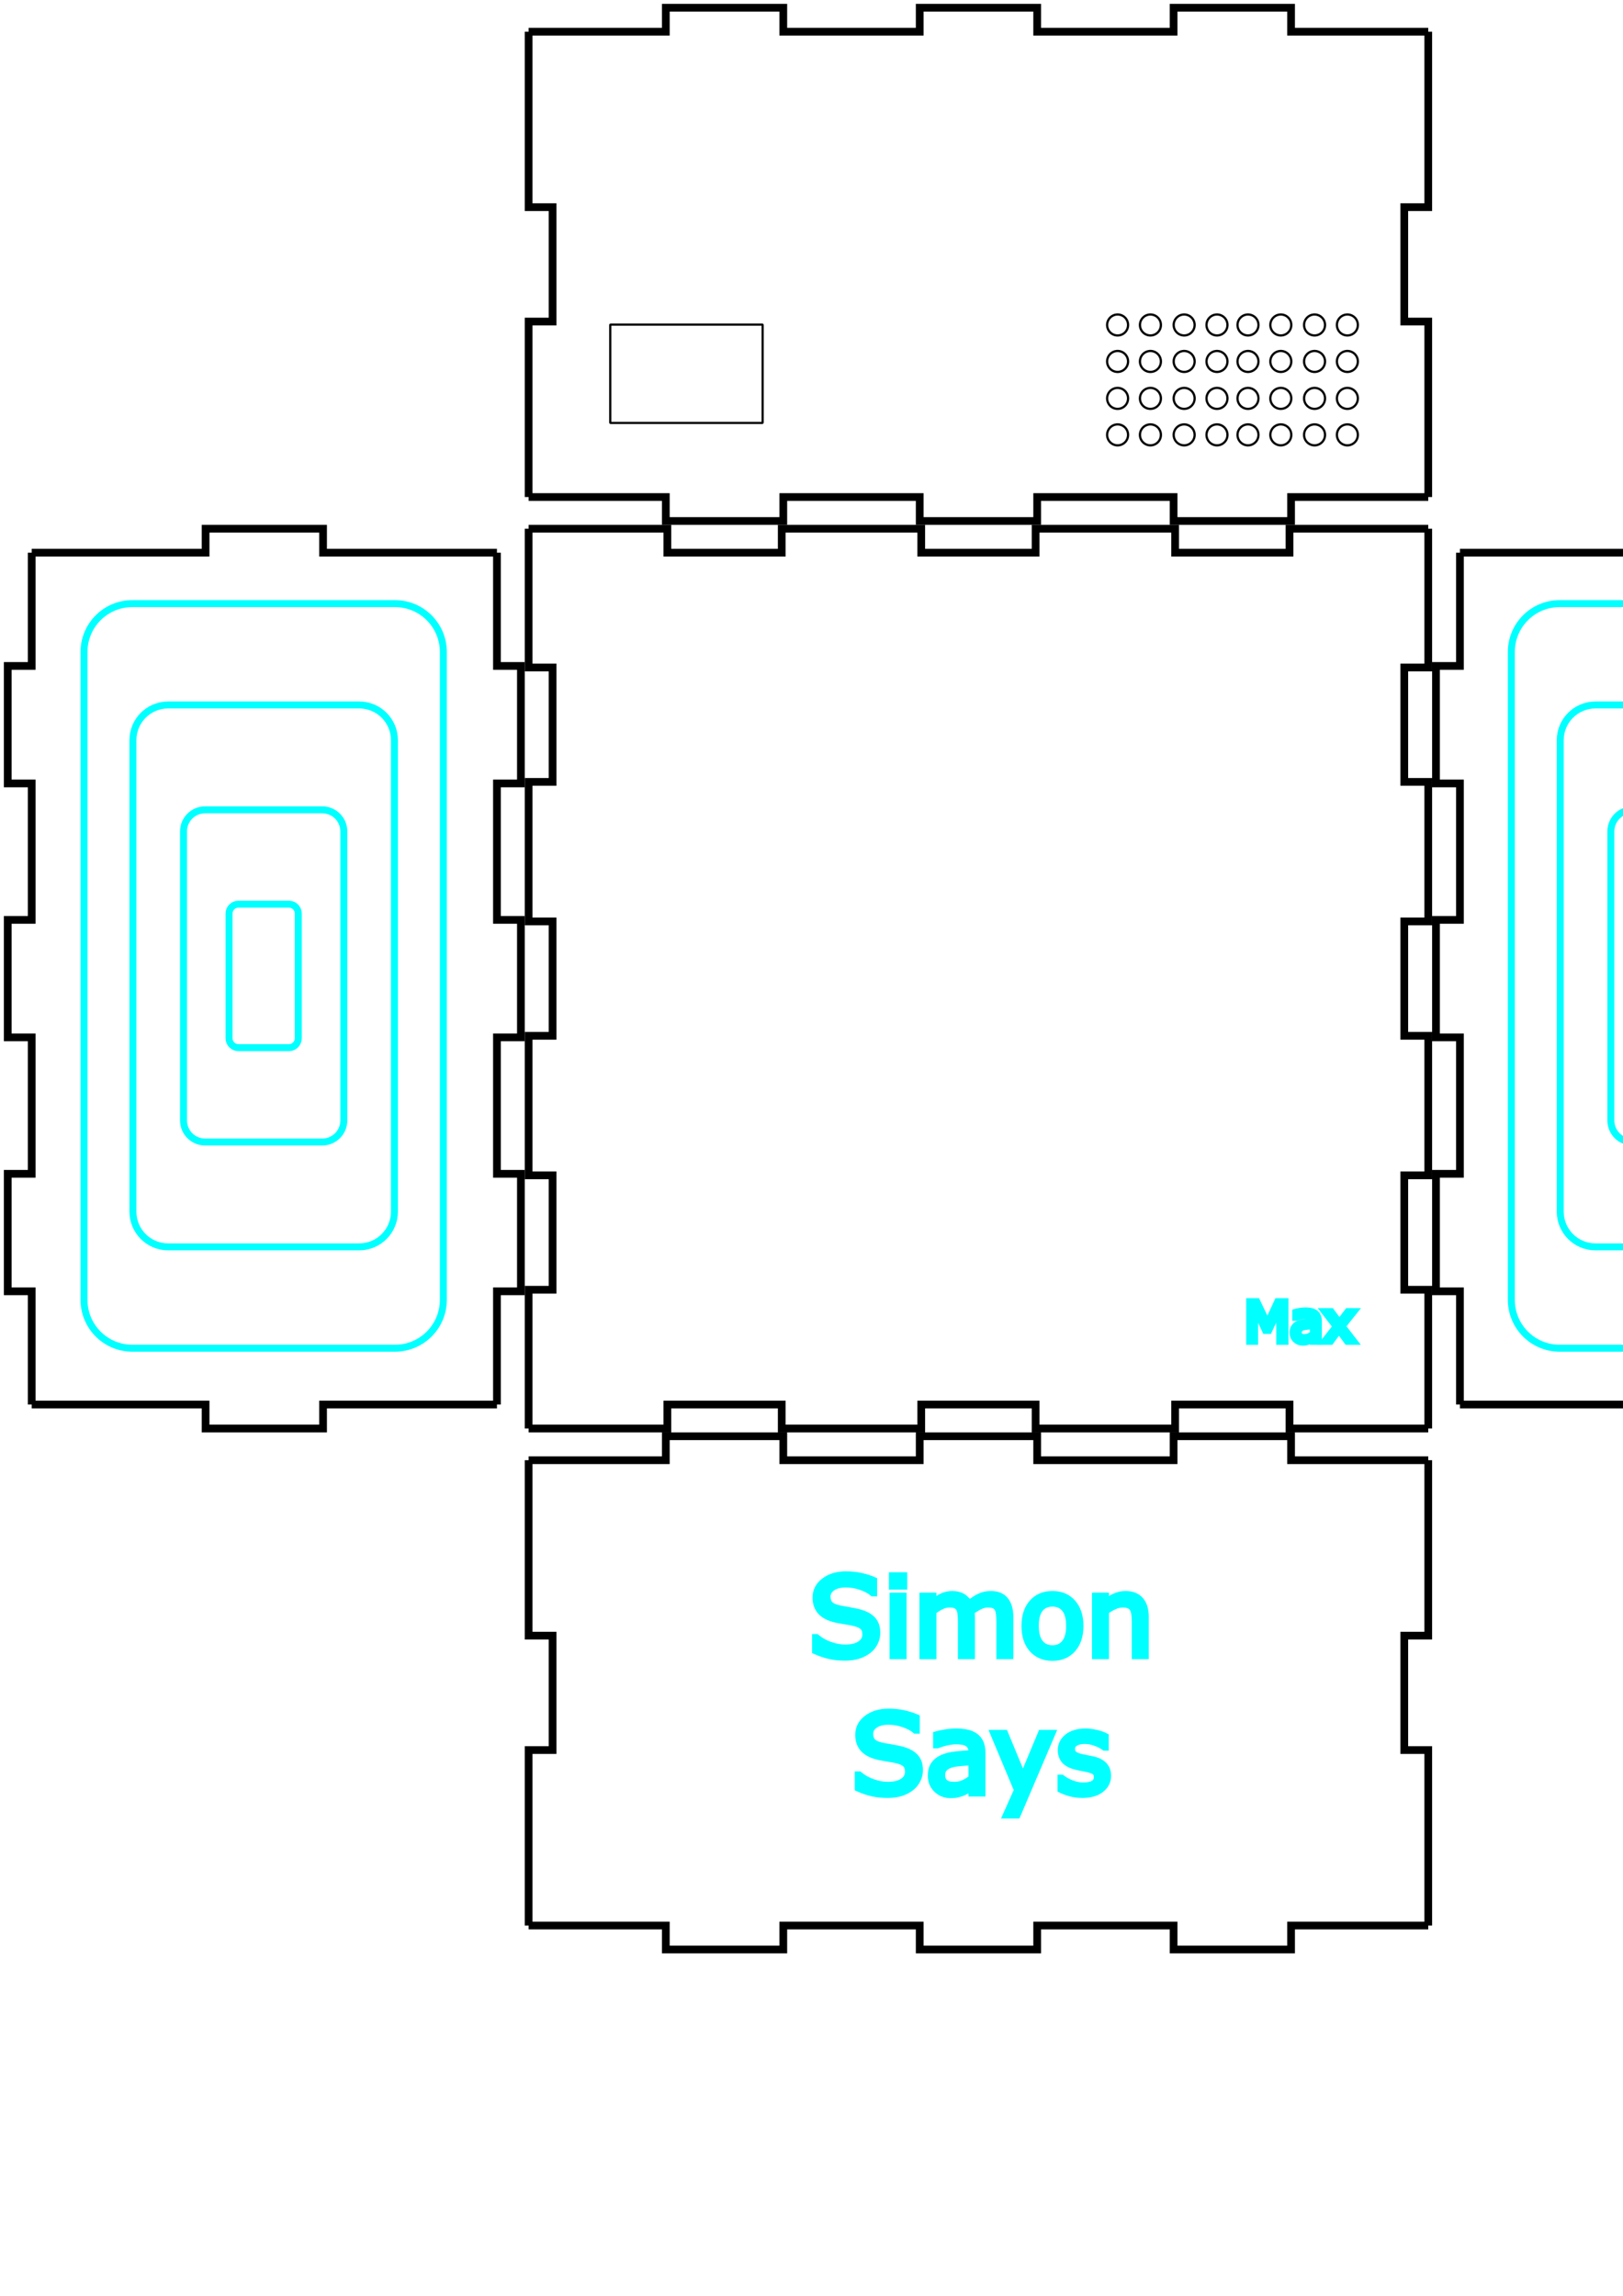 <?xml version="1.0" encoding="UTF-8" standalone="no"?>
<!-- Created with Inkscape (http://www.inkscape.org/) -->

<svg
   width="210mm"
   height="297mm"
   viewBox="0 0 210 297"
   version="1.1"
   id="svg5"
   sodipodi:docname="box skila2.svg"
   inkscape:version="1.2.1 (9c6d41e410, 2022-07-14)"
   xmlns:inkscape="http://www.inkscape.org/namespaces/inkscape"
   xmlns:sodipodi="http://sodipodi.sourceforge.net/DTD/sodipodi-0.dtd"
   xmlns="http://www.w3.org/2000/svg"
   xmlns:svg="http://www.w3.org/2000/svg">
  <sodipodi:namedview
     id="namedview7"
     pagecolor="#ffffff"
     bordercolor="#999999"
     borderopacity="1"
     inkscape:showpageshadow="0"
     inkscape:pageopacity="0"
     inkscape:pagecheckerboard="0"
     inkscape:deskcolor="#d1d1d1"
     inkscape:document-units="mm"
     showgrid="true"
     inkscape:zoom="1.1893044"
     inkscape:cx="863.95039"
     inkscape:cy="670.98045"
     inkscape:window-width="2240"
     inkscape:window-height="1294"
     inkscape:window-x="-11"
     inkscape:window-y="-11"
     inkscape:window-maximized="1"
     inkscape:current-layer="layer1" />
  <defs
     id="defs2">
    <rect
       x="322.037"
       y="759.267"
       width="314.47"
       height="140.418"
       id="rect9276" />
  </defs>
  <g
     inkscape:label="Layer 1"
     inkscape:groupmode="layer"
     id="layer1">
    <g
       aria-label="Max "
       id="text10070"
       style="font-size:7.056px;-inkscape-font-specification:sans-serif;text-align:center;text-anchor:middle;fill:#00ffff;stroke:#00ffff;stroke-width:0.9;paint-order:fill markers stroke">
      <path
         d="m 166.264,173.526 h -0.682 v -4.42 l -1.426,3.008 h -0.407 l -1.416,-3.008 v 4.42 h -0.637 v -5.13 h 0.93 l 1.368,2.856 1.323,-2.856 h 0.947 z"
         style="stroke-width:0.9"
         id="path10072" />
      <path
         d="m 170.581,173.526 h -0.644 v -0.41 q -0.086,0.059 -0.234,0.165 -0.145,0.103 -0.282,0.165 -0.162,0.079 -0.372,0.131 -0.21,0.055 -0.493,0.055 -0.52,0 -0.882,-0.345 -0.362,-0.345 -0.362,-0.878 0,-0.438 0.186,-0.706 0.189,-0.272 0.537,-0.427 0.351,-0.155 0.844,-0.21 0.493,-0.055 1.058,-0.083 v -0.1 q 0,-0.22 -0.079,-0.365 -0.076,-0.145 -0.22,-0.227 -0.138,-0.079 -0.331,-0.107 -0.193,-0.028 -0.403,-0.028 -0.255,0 -0.568,0.069 -0.314,0.066 -0.648,0.193 h -0.035 v -0.658 q 0.189,-0.052 0.548,-0.114 0.358,-0.062 0.706,-0.062 0.407,0 0.706,0.069 0.303,0.066 0.524,0.227 0.217,0.158 0.331,0.41 0.114,0.251 0.114,0.624 z m -0.644,-0.947 v -1.071 q -0.296,0.017 -0.699,0.052 -0.4,0.034 -0.634,0.1 -0.279,0.079 -0.451,0.248 -0.172,0.165 -0.172,0.458 0,0.331 0.2,0.5 0.2,0.165 0.61,0.165 0.341,0 0.624,-0.131 0.282,-0.134 0.524,-0.32 z"
         style="stroke-width:0.9"
         id="path10074" />
      <path
         d="m 175.159,173.526 h -0.816 l -1.092,-1.478 -1.099,1.478 h -0.754 l 1.502,-1.919 -1.488,-1.929 h 0.816 l 1.085,1.454 1.089,-1.454 h 0.758 l -1.512,1.895 z"
         style="stroke-width:0.9"
         id="path10076" />
    </g>
    <g
       id="panel3369">
      <path
         style="fill:none;stroke:#000000;stroke-width:1"
         d="M 68.4 188.9 L 86.15 188.9 L 86.15 185.8 L 101.35 185.8 L 101.35 188.9 L 119 188.9 L 119 185.8 L 134.2 185.8 L 134.2 188.9 L 151.85 188.9 L 151.85 185.8 L 167.05 185.8 L 167.05 188.9 L 184.8 188.9"
         id="path119" />
      <path
         style="fill:none;stroke:#000000;stroke-width:1"
         d="M 184.8 188.9 L 184.8 211.6 L 181.7 211.6 L 181.7 226.4 L 184.8 226.4 L 184.8 249.1"
         id="path121" />
      <path
         style="fill:none;stroke:#000000;stroke-width:1"
         d="M 184.8 249.1 L 167.05 249.1 L 167.05 252.2 L 151.85 252.2 L 151.85 249.1 L 134.2 249.1 L 134.2 252.2 L 119 252.2 L 119 249.1 L 101.35 249.1 L 101.35 252.2 L 86.15 252.2 L 86.15 249.1 L 68.4 249.1"
         id="path123" />
      <path
         style="fill:none;stroke:#000000;stroke-width:1"
         d="M 68.4 249.1 L 68.4 226.4 L 71.5 226.4 L 71.5 211.6 L 68.4 211.6 L 68.4 188.9"
         id="path125" />
    </g>
    <g
       id="panel6926">
      <path
         style="fill:none;stroke:#000000;stroke-width:1"
         d="M 4.1 71.5 L 26.6 71.5 L 26.6 68.4 L 41.8 68.4 L 41.8 71.5 L 64.3 71.5"
         id="path128" />
      <path
         style="fill:none;stroke:#000000;stroke-width:1"
         d="M 64.3 71.5 L 64.3 86.15 L 67.4 86.15 L 67.4 101.35 L 64.3 101.35 L 64.3 119 L 67.4 119 L 67.4 134.2 L 64.3 134.2 L 64.3 151.85 L 67.4 151.85 L 67.4 167.05 L 64.3 167.05 L 64.3 181.7"
         id="path130" />
      <path
         style="fill:none;stroke:#000000;stroke-width:1"
         d="M 64.3 181.7 L 41.8 181.7 L 41.8 184.8 L 26.6 184.8 L 26.6 181.7 L 4.1 181.7"
         id="path132" />
      <path
         style="fill:none;stroke:#000000;stroke-width:1"
         d="M 4.1 181.7 L 4.1 167.05 L 1 167.05 L 1 151.85 L 4.1 151.85 L 4.1 134.2 L 1 134.2 L 1 119 L 4.1 119 L 4.1 101.35 L 1 101.35 L 1 86.15 L 4.1 86.15 L 4.1 71.5"
         id="path134" />
    </g>
    <g
       id="panel2256">
      <path
         style="fill:none;stroke:#000000;stroke-width:1"
         d="M 68.4 68.4 L 86.35 68.4 L 86.35 71.5 L 101.15 71.5 L 101.15 68.4 L 119.2 68.4 L 119.2 71.5 L 134 71.5 L 134 68.4 L 152.05 68.4 L 152.05 71.5 L 166.85 71.5 L 166.85 68.4 L 184.8 68.4"
         id="path137" />
      <path
         style="fill:none;stroke:#000000;stroke-width:1"
         d="M 184.8 68.4 L 184.8 86.35 L 181.7 86.35 L 181.7 101.15 L 184.8 101.15 L 184.8 119.2 L 181.7 119.2 L 181.7 134 L 184.8 134 L 184.8 152.05 L 181.7 152.05 L 181.7 166.85 L 184.8 166.85 L 184.8 184.8"
         id="path139" />
      <path
         style="fill:none;stroke:#000000;stroke-width:1"
         d="M 184.8 184.8 L 166.85 184.8 L 166.85 181.7 L 152.05 181.7 L 152.05 184.8 L 134 184.8 L 134 181.7 L 119.2 181.7 L 119.2 184.8 L 101.15 184.8 L 101.15 181.7 L 86.35 181.7 L 86.35 184.8 L 68.4 184.8"
         id="path141" />
      <path
         style="fill:none;stroke:#000000;stroke-width:1"
         d="M 68.4 184.8 L 68.4 166.85 L 71.5 166.85 L 71.5 152.05 L 68.4 152.05 L 68.4 134 L 71.5 134 L 71.5 119.2 L 68.4 119.2 L 68.4 101.15 L 71.5 101.15 L 71.5 86.35 L 68.4 86.35 L 68.4 68.4"
         id="path143" />
    </g>
    <g
       id="panel1471">
      <path
         style="fill:none;stroke:#000000;stroke-width:1"
         d="M 188.9 71.5 L 211.4 71.5 L 211.4 68.4 L 226.6 68.4 L 226.6 71.5 L 249.1 71.5"
         id="path146" />
      <path
         style="fill:none;stroke:#000000;stroke-width:1"
         d="M 249.1 71.5 L 249.1 86.15 L 252.2 86.15 L 252.2 101.35 L 249.1 101.35 L 249.1 119 L 252.2 119 L 252.2 134.2 L 249.1 134.2 L 249.1 151.85 L 252.2 151.85 L 252.2 167.05 L 249.1 167.05 L 249.1 181.7"
         id="path148" />
      <path
         style="fill:none;stroke:#000000;stroke-width:1"
         d="M 249.1 181.7 L 226.6 181.7 L 226.6 184.8 L 211.4 184.8 L 211.4 181.7 L 188.9 181.7"
         id="path150" />
      <path
         style="fill:none;stroke:#000000;stroke-width:1"
         d="M 188.9 181.7 L 188.9 167.05 L 185.8 167.05 L 185.8 151.85 L 188.9 151.85 L 188.9 134.2 L 185.8 134.2 L 185.8 119 L 188.9 119 L 188.9 101.35 L 185.8 101.35 L 185.8 86.15 L 188.9 86.15 L 188.9 71.5"
         id="path152" />
    </g>
    <g
       id="panel1808">
      <path
         style="fill:none;stroke:#000000;stroke-width:1"
         d="M 253.2 68.4 L 271.15 68.4 L 271.15 71.5 L 285.95 71.5 L 285.95 68.4 L 304 68.4 L 304 71.5 L 318.8 71.5 L 318.8 68.4 L 336.85 68.4 L 336.85 71.5 L 351.65 71.5 L 351.65 68.4 L 369.6 68.4"
         id="path155" />
      <path
         style="fill:none;stroke:#000000;stroke-width:1"
         d="m 369.6,68.4 v 17.95 h -3.1 v 14.8 h 3.1 c 3.848,6.206 4.114,12.263 0,18.05 h -3.1 V 134 h 3.1 c 2.72,4.857 4.733,9.348 0,18.05 h -3.1 v 14.8 h 3.1 v 17.95"
         id="path157"
         sodipodi:nodetypes="cccccccccccccc" />
      <path
         style="fill:none;stroke:#000000;stroke-width:1"
         d="M 369.6 184.8 L 351.65 184.8 L 351.65 181.7 L 336.85 181.7 L 336.85 184.8 L 318.8 184.8 L 318.8 181.7 L 304 181.7 L 304 184.8 L 285.95 184.8 L 285.95 181.7 L 271.15 181.7 L 271.15 184.8 L 253.2 184.8"
         id="path159" />
      <path
         style="fill:none;stroke:#000000;stroke-width:1"
         d="M 253.2 184.8 L 253.2 166.85 L 256.3 166.85 L 256.3 152.05 L 253.2 152.05 L 253.2 134 L 256.3 134 L 256.3 119.2 L 253.2 119.2 L 253.2 101.15 L 256.3 101.15 L 256.3 86.35 L 253.2 86.35 L 253.2 68.4"
         id="path161" />
    </g>
    <g
       id="panel1019">
      <path
         style="fill:none;stroke:#000000;stroke-width:1"
         d="M 68.4 4.1 L 86.15 4.1 L 86.15 1 L 101.35 1 L 101.35 4.1 L 119 4.1 L 119 1 L 134.2 1 L 134.2 4.1 L 151.85 4.1 L 151.85 1 L 167.05 1 L 167.05 4.1 L 184.8 4.1"
         id="path164" />
      <path
         style="fill:none;stroke:#000000;stroke-width:1"
         d="M 184.8 4.1 L 184.8 26.8 L 181.7 26.8 L 181.7 41.6 L 184.8 41.6 L 184.8 64.3"
         id="path166" />
      <path
         style="fill:none;stroke:#000000;stroke-width:1"
         d="M 184.8 64.3 L 167.05 64.3 L 167.05 67.4 L 151.85 67.4 L 151.85 64.3 L 134.2 64.3 L 134.2 67.4 L 119 67.4 L 119 64.3 L 101.35 64.3 L 101.35 67.4 L 86.15 67.4 L 86.15 64.3 L 68.4 64.3"
         id="path168" />
      <path
         style="fill:none;stroke:#000000;stroke-width:1"
         d="M 68.4 64.3 L 68.4 41.6 L 71.5 41.6 L 71.5 26.8 L 68.4 26.8 L 68.4 4.1"
         id="path170" />
    </g>
    <path
       id="path257"
       style="fill:none;stroke:#000000;stroke-width:0.304;paint-order:fill markers stroke"
       d="m 286.035,87.284 a 12.346,12.346 0 0 1 14.529,9.666 12.346,12.346 0 0 1 -9.65,14.539 12.346,12.346 0 0 1 -14.549,-9.636 12.346,12.346 0 0 1 9.62,-14.559" />
    <path
       id="path3273"
       style="fill:none;stroke:#000000;stroke-width:0.304;paint-order:fill markers stroke"
       d="m 331.34,87.284 a 12.346,12.346 0 0 1 14.529,9.666 12.346,12.346 0 0 1 -9.65,14.539 12.346,12.346 0 0 1 -14.549,-9.636 12.346,12.346 0 0 1 9.62,-14.559" />
    <path
       id="path3275"
       style="fill:none;stroke:#000000;stroke-width:0.304;paint-order:fill markers stroke"
       d="m 286.035,140.612 a 12.346,12.346 0 0 1 14.529,9.665 12.346,12.346 0 0 1 -9.65,14.539 12.346,12.346 0 0 1 -14.549,-9.635 12.346,12.346 0 0 1 9.62,-14.559" />
    <path
       id="path3277"
       style="fill:none;stroke:#000000;stroke-width:0.304;paint-order:fill markers stroke"
       d="m 331.34,140.612 a 12.346,12.346 0 0 1 14.529,9.665 12.346,12.346 0 0 1 -9.65,14.539 12.346,12.346 0 0 1 -14.549,-9.635 12.346,12.346 0 0 1 9.62,-14.559" />
    <path
       id="rect3279"
       style="fill:none;stroke:#000000;stroke-width:0.282;paint-order:fill markers stroke"
       d="m 79.003,41.993 h 19.632 c 0.024,0 0.043,0.019 0.043,0.043 v 12.632 c 0,0.024 -0.019,0.043 -0.043,0.043 H 79.003 c -0.024,0 -0.043,-0.019 -0.043,-0.043 V 42.035 c 0,-0.024 0.019,-0.043 0.043,-0.043 z" />
    <path
       id="path4007"
       style="fill:none;stroke:#000000;stroke-width:0.29;paint-order:fill markers stroke"
       d="m 144.34,40.712 a 1.355,1.355 0 0 1 1.595,1.061 1.355,1.355 0 0 1 -1.059,1.596 1.355,1.355 0 0 1 -1.597,-1.058 1.355,1.355 0 0 1 1.056,-1.598" />
    <path
       id="path4009"
       style="fill:none;stroke:#000000;stroke-width:0.29;paint-order:fill markers stroke"
       d="m 144.34,45.431 a 1.355,1.355 0 0 1 1.595,1.061 1.355,1.355 0 0 1 -1.059,1.596 1.355,1.355 0 0 1 -1.597,-1.058 1.355,1.355 0 0 1 1.056,-1.598" />
    <path
       id="path4011"
       style="fill:none;stroke:#000000;stroke-width:0.29;paint-order:fill markers stroke"
       d="m 144.34,50.21 a 1.355,1.355 0 0 1 1.595,1.061 1.355,1.355 0 0 1 -1.059,1.596 1.355,1.355 0 0 1 -1.597,-1.058 1.355,1.355 0 0 1 1.056,-1.598" />
    <path
       id="path4013"
       style="fill:none;stroke:#000000;stroke-width:0.29;paint-order:fill markers stroke"
       d="m 144.34,54.929 a 1.355,1.355 0 0 1 1.595,1.061 1.355,1.355 0 0 1 -1.059,1.596 1.355,1.355 0 0 1 -1.597,-1.058 1.355,1.355 0 0 1 1.056,-1.598" />
    <path
       id="path4015"
       style="fill:none;stroke:#000000;stroke-width:0.29;paint-order:fill markers stroke"
       d="m 148.587,40.712 a 1.355,1.355 0 0 1 1.595,1.061 1.355,1.355 0 0 1 -1.059,1.596 1.355,1.355 0 0 1 -1.597,-1.058 1.355,1.355 0 0 1 1.056,-1.598" />
    <path
       id="path4017"
       style="fill:none;stroke:#000000;stroke-width:0.29;paint-order:fill markers stroke"
       d="m 148.587,45.431 a 1.355,1.355 0 0 1 1.595,1.061 1.355,1.355 0 0 1 -1.059,1.596 1.355,1.355 0 0 1 -1.597,-1.058 1.355,1.355 0 0 1 1.056,-1.598" />
    <path
       id="path4019"
       style="fill:none;stroke:#000000;stroke-width:0.29;paint-order:fill markers stroke"
       d="m 148.587,50.21 a 1.355,1.355 0 0 1 1.595,1.061 1.355,1.355 0 0 1 -1.059,1.596 1.355,1.355 0 0 1 -1.597,-1.058 1.355,1.355 0 0 1 1.056,-1.598" />
    <path
       id="path4021"
       style="fill:none;stroke:#000000;stroke-width:0.29;paint-order:fill markers stroke"
       d="m 148.587,54.929 a 1.355,1.355 0 0 1 1.595,1.061 1.355,1.355 0 0 1 -1.059,1.596 1.355,1.355 0 0 1 -1.597,-1.058 1.355,1.355 0 0 1 1.056,-1.598" />
    <path
       id="path4023"
       style="fill:none;stroke:#000000;stroke-width:0.29;paint-order:fill markers stroke"
       d="m 152.952,40.712 a 1.355,1.355 0 0 1 1.595,1.061 1.355,1.355 0 0 1 -1.059,1.596 1.355,1.355 0 0 1 -1.597,-1.058 1.355,1.355 0 0 1 1.056,-1.598" />
    <path
       id="path4025"
       style="fill:none;stroke:#000000;stroke-width:0.29;paint-order:fill markers stroke"
       d="m 152.952,45.431 a 1.355,1.355 0 0 1 1.595,1.061 1.355,1.355 0 0 1 -1.059,1.596 1.355,1.355 0 0 1 -1.597,-1.058 1.355,1.355 0 0 1 1.056,-1.598" />
    <path
       id="path4027"
       style="fill:none;stroke:#000000;stroke-width:0.29;paint-order:fill markers stroke"
       d="m 152.952,50.21 a 1.355,1.355 0 0 1 1.595,1.061 1.355,1.355 0 0 1 -1.059,1.596 1.355,1.355 0 0 1 -1.597,-1.058 1.355,1.355 0 0 1 1.056,-1.598" />
    <path
       id="path4029"
       style="fill:none;stroke:#000000;stroke-width:0.29;paint-order:fill markers stroke"
       d="m 152.952,54.929 a 1.355,1.355 0 0 1 1.595,1.061 1.355,1.355 0 0 1 -1.059,1.596 1.355,1.355 0 0 1 -1.597,-1.058 1.355,1.355 0 0 1 1.056,-1.598" />
    <path
       id="path4031"
       style="fill:none;stroke:#000000;stroke-width:0.29;paint-order:fill markers stroke"
       d="m 157.2,40.712 a 1.355,1.355 0 0 1 1.595,1.061 1.355,1.355 0 0 1 -1.059,1.596 1.355,1.355 0 0 1 -1.597,-1.058 1.355,1.355 0 0 1 1.056,-1.598" />
    <path
       id="path4033"
       style="fill:none;stroke:#000000;stroke-width:0.29;paint-order:fill markers stroke"
       d="m 157.2,45.431 a 1.355,1.355 0 0 1 1.595,1.061 1.355,1.355 0 0 1 -1.059,1.596 1.355,1.355 0 0 1 -1.597,-1.058 1.355,1.355 0 0 1 1.056,-1.598" />
    <path
       id="path4035"
       style="fill:none;stroke:#000000;stroke-width:0.29;paint-order:fill markers stroke"
       d="m 157.2,50.21 a 1.355,1.355 0 0 1 1.595,1.061 1.355,1.355 0 0 1 -1.059,1.596 1.355,1.355 0 0 1 -1.597,-1.058 1.355,1.355 0 0 1 1.056,-1.598" />
    <path
       id="path4037"
       style="fill:none;stroke:#000000;stroke-width:0.29;paint-order:fill markers stroke"
       d="m 157.2,54.929 a 1.355,1.355 0 0 1 1.595,1.061 1.355,1.355 0 0 1 -1.059,1.596 1.355,1.355 0 0 1 -1.597,-1.058 1.355,1.355 0 0 1 1.056,-1.598" />
    <path
       id="path4039"
       style="fill:none;stroke:#000000;stroke-width:0.29;paint-order:fill markers stroke"
       d="m 161.211,40.712 a 1.355,1.355 0 0 1 1.595,1.061 1.355,1.355 0 0 1 -1.059,1.596 1.355,1.355 0 0 1 -1.597,-1.058 1.355,1.355 0 0 1 1.056,-1.598" />
    <path
       id="path4041"
       style="fill:none;stroke:#000000;stroke-width:0.29;paint-order:fill markers stroke"
       d="m 161.211,45.431 a 1.355,1.355 0 0 1 1.595,1.061 1.355,1.355 0 0 1 -1.059,1.596 1.355,1.355 0 0 1 -1.597,-1.058 1.355,1.355 0 0 1 1.056,-1.598" />
    <path
       id="path4043"
       style="fill:none;stroke:#000000;stroke-width:0.29;paint-order:fill markers stroke"
       d="m 161.211,50.21 a 1.355,1.355 0 0 1 1.595,1.061 1.355,1.355 0 0 1 -1.059,1.596 1.355,1.355 0 0 1 -1.597,-1.058 1.355,1.355 0 0 1 1.056,-1.598" />
    <path
       id="path4045"
       style="fill:none;stroke:#000000;stroke-width:0.29;paint-order:fill markers stroke"
       d="m 161.211,54.929 a 1.355,1.355 0 0 1 1.595,1.061 1.355,1.355 0 0 1 -1.059,1.596 1.355,1.355 0 0 1 -1.597,-1.058 1.355,1.355 0 0 1 1.056,-1.598" />
    <path
       id="path4047"
       style="fill:none;stroke:#000000;stroke-width:0.29;paint-order:fill markers stroke"
       d="m 165.458,40.712 a 1.355,1.355 0 0 1 1.595,1.061 1.355,1.355 0 0 1 -1.059,1.596 1.355,1.355 0 0 1 -1.597,-1.058 1.355,1.355 0 0 1 1.056,-1.598" />
    <path
       id="path4049"
       style="fill:none;stroke:#000000;stroke-width:0.29;paint-order:fill markers stroke"
       d="m 165.458,45.431 a 1.355,1.355 0 0 1 1.595,1.061 1.355,1.355 0 0 1 -1.059,1.596 1.355,1.355 0 0 1 -1.597,-1.058 1.355,1.355 0 0 1 1.056,-1.598" />
    <path
       id="path4051"
       style="fill:none;stroke:#000000;stroke-width:0.29;paint-order:fill markers stroke"
       d="m 165.458,50.21 a 1.355,1.355 0 0 1 1.595,1.061 1.355,1.355 0 0 1 -1.059,1.596 1.355,1.355 0 0 1 -1.597,-1.058 1.355,1.355 0 0 1 1.056,-1.598" />
    <path
       id="path4053"
       style="fill:none;stroke:#000000;stroke-width:0.29;paint-order:fill markers stroke"
       d="m 165.458,54.929 a 1.355,1.355 0 0 1 1.595,1.061 1.355,1.355 0 0 1 -1.059,1.596 1.355,1.355 0 0 1 -1.597,-1.058 1.355,1.355 0 0 1 1.056,-1.598" />
    <path
       id="path4055"
       style="fill:none;stroke:#000000;stroke-width:0.29;paint-order:fill markers stroke"
       d="m 169.824,40.712 a 1.355,1.355 0 0 1 1.595,1.061 1.355,1.355 0 0 1 -1.059,1.596 1.355,1.355 0 0 1 -1.597,-1.058 1.355,1.355 0 0 1 1.056,-1.598" />
    <path
       id="path4057"
       style="fill:none;stroke:#000000;stroke-width:0.29;paint-order:fill markers stroke"
       d="m 169.824,45.431 a 1.355,1.355 0 0 1 1.595,1.061 1.355,1.355 0 0 1 -1.059,1.596 1.355,1.355 0 0 1 -1.597,-1.058 1.355,1.355 0 0 1 1.056,-1.598" />
    <path
       id="path4059"
       style="fill:none;stroke:#000000;stroke-width:0.29;paint-order:fill markers stroke"
       d="m 169.824,50.21 a 1.355,1.355 0 0 1 1.595,1.061 1.355,1.355 0 0 1 -1.059,1.596 1.355,1.355 0 0 1 -1.597,-1.058 1.355,1.355 0 0 1 1.056,-1.598" />
    <path
       id="path4061"
       style="fill:none;stroke:#000000;stroke-width:0.29;paint-order:fill markers stroke"
       d="m 169.824,54.929 a 1.355,1.355 0 0 1 1.595,1.061 1.355,1.355 0 0 1 -1.059,1.596 1.355,1.355 0 0 1 -1.597,-1.058 1.355,1.355 0 0 1 1.056,-1.598" />
    <path
       id="path4063"
       style="fill:none;stroke:#000000;stroke-width:0.29;paint-order:fill markers stroke"
       d="m 174.071,40.712 a 1.355,1.355 0 0 1 1.595,1.061 1.355,1.355 0 0 1 -1.059,1.596 1.355,1.355 0 0 1 -1.597,-1.058 1.355,1.355 0 0 1 1.056,-1.598" />
    <path
       id="path4065"
       style="fill:none;stroke:#000000;stroke-width:0.29;paint-order:fill markers stroke"
       d="m 174.071,45.431 a 1.355,1.355 0 0 1 1.595,1.061 1.355,1.355 0 0 1 -1.059,1.596 1.355,1.355 0 0 1 -1.597,-1.058 1.355,1.355 0 0 1 1.056,-1.598" />
    <path
       id="path4067"
       style="fill:none;stroke:#000000;stroke-width:0.29;paint-order:fill markers stroke"
       d="m 174.071,50.21 a 1.355,1.355 0 0 1 1.595,1.061 1.355,1.355 0 0 1 -1.059,1.596 1.355,1.355 0 0 1 -1.597,-1.058 1.355,1.355 0 0 1 1.056,-1.598" />
    <path
       id="path4069"
       style="fill:none;stroke:#000000;stroke-width:0.29;paint-order:fill markers stroke"
       d="m 174.071,54.929 a 1.355,1.355 0 0 1 1.595,1.061 1.355,1.355 0 0 1 -1.059,1.596 1.355,1.355 0 0 1 -1.597,-1.058 1.355,1.355 0 0 1 1.056,-1.598" />
    <path
       id="rect8476"
       style="fill:none;stroke:#00ffff;stroke-width:0.9;paint-order:fill markers stroke"
       d="m 201.822,78.087 h 33.952 c 3.475,0 6.272,2.797 6.272,6.272 v 83.785 c 0,3.475 -2.797,6.272 -6.272,6.272 h -33.952 c -3.475,0 -6.272,-2.797 -6.272,-6.272 V 84.358 c 0,-3.475 2.797,-6.272 6.272,-6.272 z" />
    <path
       id="rect8482"
       style="fill:none;stroke:#00ffff;stroke-width:0.9;paint-order:fill markers stroke"
       d="m 206.444,91.199 h 24.709 c 2.529,0 4.564,2.036 4.564,4.564 v 60.975 c 0,2.529 -2.036,4.564 -4.564,4.564 h -24.709 c -2.529,0 -4.564,-2.036 -4.564,-4.564 V 95.763 c 0,-2.529 2.036,-4.564 4.564,-4.564 z" />
    <path
       id="rect8484"
       style="fill:none;stroke:#00ffff;stroke-width:0.9;paint-order:fill markers stroke"
       d="m 211.225,104.764 h 15.147 c 1.55,0 2.798,1.248 2.798,2.798 v 37.379 c 0,1.55 -1.248,2.798 -2.798,2.798 h -15.147 c -1.55,0 -2.798,-1.248 -2.798,-2.798 v -37.379 c 0,-1.55 1.248,-2.798 2.798,-2.798 z" />
    <path
       id="rect8486"
       style="fill:none;stroke:#00ffff;stroke-width:0.9;paint-order:fill markers stroke"
       d="m 215.528,116.972 h 6.541 c 0.669,0 1.208,0.539 1.208,1.208 v 16.142 c 0,0.669 -0.539,1.208 -1.208,1.208 h -6.541 c -0.669,0 -1.208,-0.539 -1.208,-1.208 v -16.142 c 0,-0.669 0.539,-1.208 1.208,-1.208 z" />
    <path
       id="rect8488"
       style="fill:none;stroke:#00ffff;stroke-width:0.9;paint-order:fill markers stroke"
       d="m 17.141,78.087 h 33.952 c 3.475,0 6.272,2.797 6.272,6.272 v 83.785 c 0,3.475 -2.797,6.272 -6.272,6.272 H 17.141 c -3.475,0 -6.272,-2.797 -6.272,-6.272 V 84.358 c 0,-3.475 2.797,-6.272 6.272,-6.272 z" />
    <path
       id="rect8490"
       style="fill:none;stroke:#00ffff;stroke-width:0.9;paint-order:fill markers stroke"
       d="m 21.763,91.199 h 24.709 c 2.529,0 4.564,2.036 4.564,4.564 v 60.975 c 0,2.529 -2.036,4.564 -4.564,4.564 H 21.763 c -2.529,0 -4.564,-2.036 -4.564,-4.564 V 95.763 c 0,-2.529 2.036,-4.564 4.564,-4.564 z" />
    <path
       id="rect8492"
       style="fill:none;stroke:#00ffff;stroke-width:0.9;paint-order:fill markers stroke"
       d="m 26.544,104.764 h 15.147 c 1.55,0 2.798,1.248 2.798,2.798 v 37.379 c 0,1.55 -1.248,2.798 -2.798,2.798 H 26.544 c -1.55,0 -2.798,-1.248 -2.798,-2.798 v -37.379 c 0,-1.55 1.248,-2.798 2.798,-2.798 z" />
    <path
       id="rect8494"
       style="fill:none;stroke:#00ffff;stroke-width:0.9;paint-order:fill markers stroke"
       d="m 30.846,116.972 h 6.541 c 0.669,0 1.208,0.539 1.208,1.208 v 16.142 c 0,0.669 -0.539,1.208 -1.208,1.208 h -6.541 c -0.669,0 -1.208,-0.539 -1.208,-1.208 v -16.142 c 0,-0.669 0.539,-1.208 1.208,-1.208 z" />
    <g
       aria-label="Simon
Says
"
       transform="scale(0.265)"
       id="text9274"
       style="font-size:53.333px;font-family:Bahnschrift;-inkscape-font-specification:Bahnschrift;white-space:pre;shape-inside:url(#rect9276);fill:#00ffff;stroke:#00ffff;stroke-width:3.402;paint-order:fill markers stroke">
      <path
         d="m 428.113,797.21 q 0,2.266 -1.068,4.479 -1.042,2.214 -2.943,3.75 -2.083,1.667 -4.87,2.604 -2.76,0.938 -6.667,0.938 -4.193,0 -7.552,-0.781 -3.333,-0.781 -6.797,-2.318 v -6.458 h 0.365 q 2.943,2.448 6.797,3.776 3.854,1.328 7.24,1.328 4.792,0 7.448,-1.797 2.682,-1.797 2.682,-4.792 0,-2.578 -1.276,-3.802 -1.25,-1.224 -3.828,-1.901 -1.953,-0.521 -4.245,-0.859 -2.266,-0.339 -4.818,-0.859 -5.156,-1.094 -7.656,-3.724 -2.474,-2.656 -2.474,-6.901 0,-4.87 4.115,-7.969 4.115,-3.125 10.443,-3.125 4.089,0 7.5,0.781 3.411,0.781 6.042,1.927 v 6.094 h -0.365 q -2.214,-1.875 -5.833,-3.099 -3.594,-1.25 -7.37,-1.25 -4.141,0 -6.667,1.719 -2.5,1.719 -2.5,4.427 0,2.422 1.25,3.802 1.25,1.38 4.401,2.109 1.667,0.365 4.74,0.885 3.073,0.521 5.208,1.068 4.323,1.146 6.51,3.464 2.188,2.318 2.188,6.484 z"
         style="font-family:sans-serif;-inkscape-font-specification:sans-serif;text-align:center;text-anchor:middle"
         id="path10124" />
      <path
         d="m 441.264,774.32 h -5.521 v -5.078 h 5.521 z m -0.312,33.958 h -4.896 v -29.089 h 4.896 z"
         style="font-family:sans-serif;-inkscape-font-specification:sans-serif;text-align:center;text-anchor:middle"
         id="path10126" />
      <path
         d="m 493.087,808.278 h -4.896 v -16.562 q 0,-1.875 -0.182,-3.62 -0.156,-1.745 -0.703,-2.786 -0.599,-1.12 -1.719,-1.693 -1.12,-0.573 -3.229,-0.573 -2.057,0 -4.115,1.042 -2.057,1.016 -4.115,2.604 0.078,0.599 0.13,1.406 0.052,0.781 0.052,1.562 v 18.62 h -4.896 v -16.562 q 0,-1.927 -0.182,-3.646 -0.156,-1.745 -0.703,-2.786 -0.599,-1.12 -1.719,-1.667 -1.12,-0.573 -3.229,-0.573 -2.005,0 -4.036,0.99 -2.005,0.99 -4.01,2.526 v 21.719 h -4.896 v -29.089 h 4.896 v 3.229 q 2.292,-1.901 4.557,-2.969 2.292,-1.068 4.87,-1.068 2.969,0 5.026,1.25 2.083,1.25 3.099,3.464 2.969,-2.5 5.417,-3.594 2.448,-1.12 5.234,-1.12 4.792,0 7.057,2.917 2.292,2.891 2.292,8.099 z"
         style="font-family:sans-serif;-inkscape-font-specification:sans-serif;text-align:center;text-anchor:middle"
         id="path10128" />
      <path
         d="m 527.305,793.747 q 0,7.109 -3.646,11.224 -3.646,4.115 -9.766,4.115 -6.172,0 -9.818,-4.115 -3.62,-4.115 -3.62,-11.224 0,-7.109 3.62,-11.224 3.646,-4.141 9.818,-4.141 6.12,0 9.766,4.141 3.646,4.115 3.646,11.224 z m -5.052,0 q 0,-5.651 -2.214,-8.385 -2.214,-2.76 -6.146,-2.76 -3.984,0 -6.198,2.76 -2.188,2.734 -2.188,8.385 0,5.469 2.214,8.307 2.214,2.812 6.172,2.812 3.906,0 6.12,-2.786 2.24,-2.812 2.24,-8.333 z"
         style="font-family:sans-serif;-inkscape-font-specification:sans-serif;text-align:center;text-anchor:middle"
         id="path10130" />
      <path
         d="m 559.206,808.278 h -4.896 v -16.562 q 0,-2.005 -0.234,-3.75 -0.234,-1.771 -0.859,-2.76 -0.651,-1.094 -1.875,-1.615 -1.224,-0.547 -3.177,-0.547 -2.005,0 -4.193,0.99 -2.188,0.99 -4.193,2.526 v 21.719 h -4.896 v -29.089 h 4.896 v 3.229 q 2.292,-1.901 4.74,-2.969 2.448,-1.068 5.026,-1.068 4.714,0 7.188,2.839 2.474,2.839 2.474,8.177 z"
         style="font-family:sans-serif;-inkscape-font-specification:sans-serif;text-align:center;text-anchor:middle"
         id="path10132" />
      <path
         d="m 448.946,864.23 q 0,2.266 -1.068,4.479 -1.042,2.214 -2.943,3.75 -2.083,1.667 -4.87,2.604 -2.76,0.938 -6.667,0.938 -4.193,0 -7.552,-0.781 -3.333,-0.781 -6.797,-2.318 v -6.458 h 0.365 q 2.943,2.448 6.797,3.776 3.854,1.328 7.24,1.328 4.792,0 7.448,-1.797 2.682,-1.797 2.682,-4.792 0,-2.578 -1.276,-3.802 -1.25,-1.224 -3.828,-1.901 -1.953,-0.521 -4.245,-0.859 -2.266,-0.339 -4.818,-0.859 -5.156,-1.094 -7.656,-3.724 -2.474,-2.656 -2.474,-6.901 0,-4.87 4.115,-7.969 4.115,-3.125 10.443,-3.125 4.089,0 7.5,0.781 3.411,0.781 6.042,1.927 v 6.094 h -0.365 q -2.214,-1.875 -5.833,-3.099 -3.594,-1.25 -7.37,-1.25 -4.141,0 -6.667,1.719 -2.5,1.719 -2.5,4.427 0,2.422 1.25,3.802 1.25,1.38 4.401,2.109 1.667,0.365 4.74,0.885 3.073,0.521 5.208,1.068 4.323,1.146 6.51,3.464 2.188,2.318 2.188,6.484 z"
         style="font-family:sans-serif;-inkscape-font-specification:sans-serif;text-align:center;text-anchor:middle"
         id="path10134" />
      <path
         d="m 479.441,875.297 h -4.87 v -3.099 q -0.651,0.443 -1.771,1.25 -1.094,0.781 -2.135,1.25 -1.224,0.599 -2.812,0.99 -1.589,0.417 -3.724,0.417 -3.932,0 -6.667,-2.604 -2.734,-2.604 -2.734,-6.641 0,-3.307 1.406,-5.339 1.432,-2.057 4.062,-3.229 2.656,-1.172 6.38,-1.589 3.724,-0.417 7.995,-0.625 v -0.755 q 0,-1.667 -0.599,-2.76 -0.573,-1.094 -1.667,-1.719 -1.042,-0.599 -2.5,-0.807 -1.458,-0.208 -3.047,-0.208 -1.927,0 -4.297,0.521 -2.37,0.495 -4.896,1.458 h -0.26 v -4.974 q 1.432,-0.391 4.141,-0.859 2.708,-0.469 5.339,-0.469 3.073,0 5.339,0.521 2.292,0.495 3.958,1.719 1.641,1.198 2.5,3.099 0.859,1.901 0.859,4.714 z m -4.87,-7.161 v -8.099 q -2.24,0.13 -5.286,0.391 -3.021,0.26 -4.792,0.755 -2.109,0.599 -3.411,1.875 -1.302,1.25 -1.302,3.464 0,2.5 1.51,3.776 1.51,1.25 4.609,1.25 2.578,0 4.714,-0.99 2.135,-1.016 3.958,-2.422 z"
         style="font-family:sans-serif;-inkscape-font-specification:sans-serif;text-align:center;text-anchor:middle"
         id="path10136" />
      <path
         d="m 513.607,846.209 -16.979,39.818 h -5.234 l 5.417,-12.135 -11.589,-27.682 h 5.312 l 8.932,21.562 9.01,-21.562 z"
         style="font-family:sans-serif;-inkscape-font-specification:sans-serif;text-align:center;text-anchor:middle"
         id="path10138" />
      <path
         d="m 540.795,866.912 q 0,3.984 -3.307,6.536 -3.281,2.552 -8.984,2.552 -3.229,0 -5.938,-0.755 -2.682,-0.781 -4.505,-1.693 v -5.495 h 0.26 q 2.318,1.745 5.156,2.786 2.839,1.016 5.443,1.016 3.229,0 5.052,-1.042 1.823,-1.042 1.823,-3.281 0,-1.719 -0.99,-2.604 -0.99,-0.885 -3.802,-1.51 -1.042,-0.234 -2.734,-0.547 -1.667,-0.312 -3.047,-0.677 -3.828,-1.016 -5.443,-2.969 -1.589,-1.979 -1.589,-4.844 0,-1.797 0.729,-3.385 0.755,-1.589 2.266,-2.839 1.458,-1.224 3.698,-1.927 2.266,-0.729 5.052,-0.729 2.604,0 5.26,0.651 2.682,0.625 4.453,1.536 v 5.234 h -0.26 q -1.875,-1.38 -4.557,-2.318 -2.682,-0.964 -5.26,-0.964 -2.682,0 -4.531,1.042 -1.849,1.016 -1.849,3.047 0,1.797 1.12,2.708 1.094,0.911 3.542,1.484 1.354,0.312 3.021,0.625 1.693,0.312 2.812,0.573 3.411,0.781 5.26,2.682 1.849,1.927 1.849,5.104 z"
         style="font-family:sans-serif;-inkscape-font-specification:sans-serif;text-align:center;text-anchor:middle"
         id="path10140" />
    </g>
    <path
       id="path10056"
       style="fill:none;stroke:#00ffff;stroke-width:0.483;paint-order:fill markers stroke"
       d="M 284.61,80.175 A 19.596,19.596 0 0 1 307.672,95.517 19.596,19.596 0 0 1 292.354,118.595 19.596,19.596 0 0 1 269.26,103.301 19.596,19.596 0 0 1 284.531,80.191" />
    <path
       id="path10058"
       style="fill:none;stroke:#00ffff;stroke-width:0.483;paint-order:fill markers stroke"
       d="m 329.994,133.79 a 19.596,19.596 0 0 1 23.062,15.342 19.596,19.596 0 0 1 -15.318,23.078 19.596,19.596 0 0 1 -23.094,-15.295 19.596,19.596 0 0 1 15.271,-23.11" />
    <path
       id="path10060"
       style="fill:none;stroke:#000000;stroke-width:0.304;paint-order:fill markers stroke"
       d="m 286.035,87.284 a 12.346,12.346 0 0 1 14.529,9.666 12.346,12.346 0 0 1 -9.65,14.539 12.346,12.346 0 0 1 -14.549,-9.636 12.346,12.346 0 0 1 9.62,-14.559" />
    <path
       id="path10062"
       style="fill:none;stroke:#00ffff;stroke-width:0.483;paint-order:fill markers stroke"
       d="M 284.61,80.175 A 19.596,19.596 0 0 1 307.672,95.517 19.596,19.596 0 0 1 292.354,118.595 19.596,19.596 0 0 1 269.26,103.301 19.596,19.596 0 0 1 284.531,80.191" />
    <path
       id="path10064"
       style="fill:none;stroke:#00ffff;stroke-width:0.38;paint-order:fill markers stroke"
       d="m 285.431,137.596 a 15.422,15.422 0 0 1 18.149,12.074 15.422,15.422 0 0 1 -12.055,18.162 15.422,15.422 0 0 1 -18.174,-12.036 15.422,15.422 0 0 1 12.018,-18.186" />
    <path
       id="path10066"
       style="fill:none;stroke:#00ffff;stroke-width:0.38;paint-order:fill markers stroke"
       d="M 330.814,84.203 A 15.422,15.422 0 0 1 348.963,96.277 15.422,15.422 0 0 1 336.908,114.439 15.422,15.422 0 0 1 318.734,102.403 15.422,15.422 0 0 1 330.752,84.216" />
  </g>
</svg>
